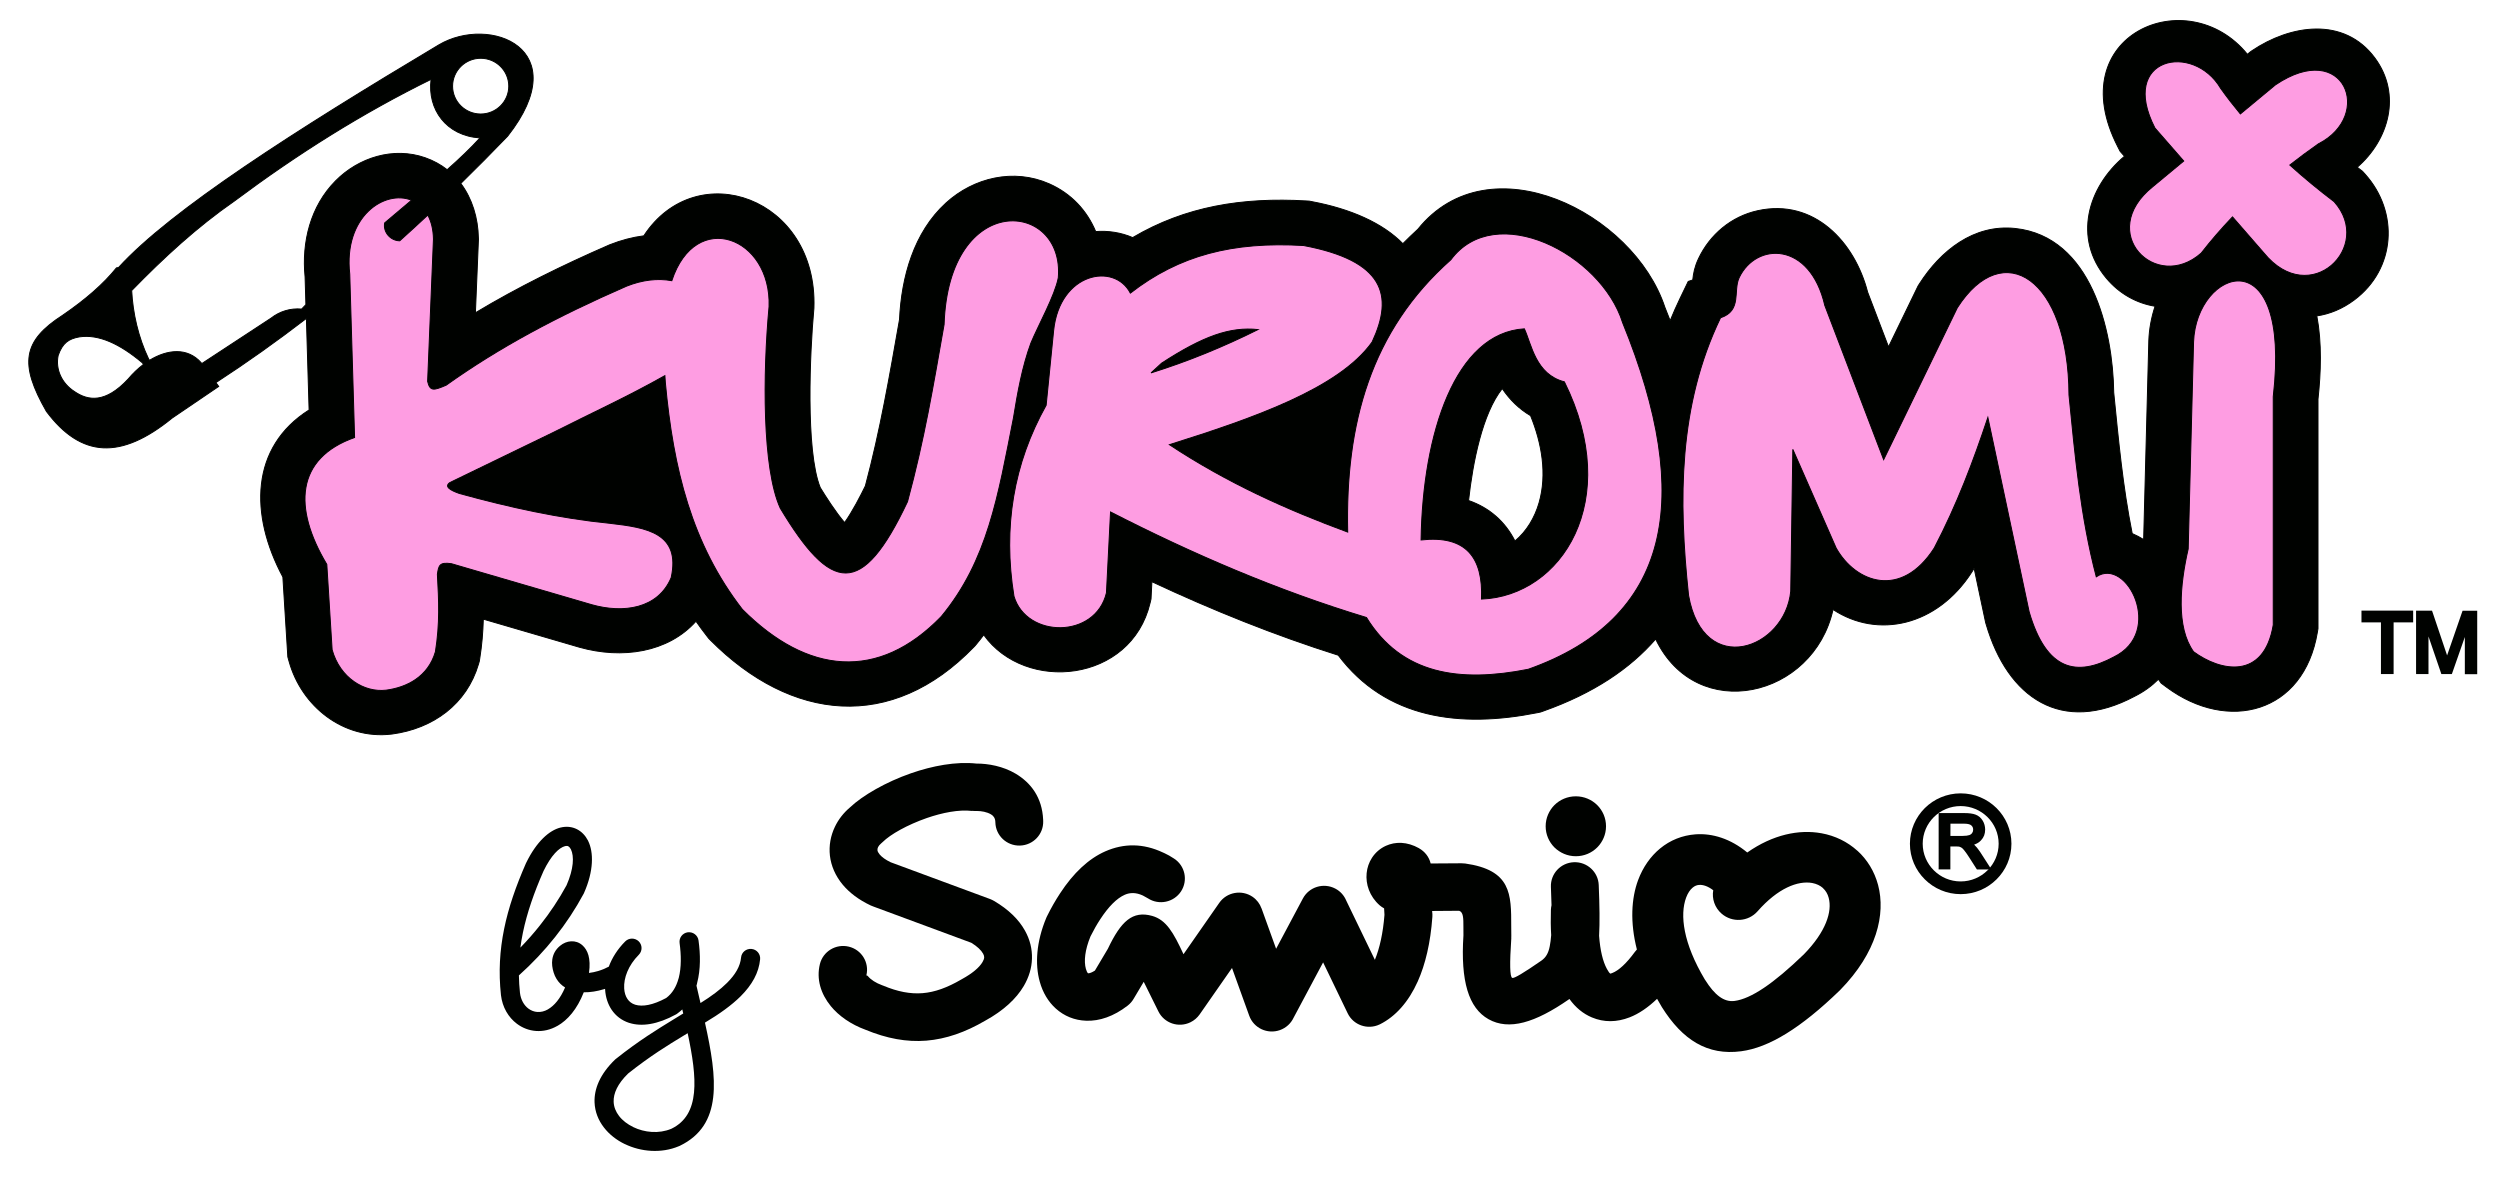 <svg width="61" height="29" viewBox="0 0 61 29" fill="none" xmlns="http://www.w3.org/2000/svg">
<path fill-rule="evenodd" clip-rule="evenodd" d="M12.697 23.122C12.866 22.948 13.026 22.767 13.175 22.578C13.422 22.268 13.638 21.942 13.824 21.6C13.999 21.2 14.012 20.892 13.93 20.724L13.925 20.715C13.908 20.683 13.886 20.66 13.866 20.649C13.847 20.639 13.82 20.638 13.789 20.645C13.639 20.684 13.449 20.87 13.263 21.251C13.03 21.781 12.859 22.273 12.759 22.756C12.734 22.878 12.713 22.999 12.697 23.122ZM16.994 24.051L17.081 24.426L17.092 24.474C17.357 24.309 17.575 24.147 17.74 23.982C17.944 23.778 18.063 23.576 18.082 23.363C18.093 23.236 18.207 23.142 18.336 23.154C18.464 23.165 18.559 23.278 18.547 23.406C18.516 23.735 18.352 24.03 18.071 24.31C17.851 24.528 17.558 24.739 17.201 24.952C17.505 26.321 17.637 27.45 16.587 27.958C16.579 27.962 16.571 27.966 16.563 27.968C16.134 28.149 15.638 28.105 15.246 27.915V27.916C15.044 27.819 14.866 27.68 14.736 27.511C14.6 27.336 14.516 27.128 14.507 26.898C14.495 26.571 14.638 26.209 15.009 25.852L15.026 25.838C15.588 25.39 16.058 25.105 16.413 24.887C16.508 24.829 16.595 24.777 16.671 24.729L16.648 24.63C16.608 24.667 16.566 24.702 16.521 24.735C16.513 24.741 16.505 24.745 16.498 24.75C16.033 25.006 15.65 25.051 15.362 24.961L15.349 24.958C15.167 24.898 15.025 24.787 14.925 24.64C14.831 24.501 14.776 24.331 14.765 24.147L14.764 24.128L14.731 24.138C14.572 24.186 14.403 24.215 14.244 24.212C14.08 24.629 13.848 24.892 13.603 25.031V25.03C13.431 25.129 13.252 25.167 13.083 25.156C12.911 25.145 12.747 25.082 12.61 24.978C12.406 24.824 12.258 24.579 12.223 24.279V24.276C12.163 23.717 12.193 23.192 12.301 22.664C12.407 22.142 12.589 21.621 12.833 21.064L12.84 21.05C13.095 20.529 13.403 20.262 13.673 20.193H13.675C13.818 20.157 13.956 20.172 14.076 20.232C14.187 20.288 14.278 20.38 14.344 20.504L14.351 20.519C14.487 20.795 14.489 21.249 14.25 21.789L14.242 21.806C14.04 22.181 13.807 22.534 13.544 22.864C13.283 23.193 12.989 23.506 12.661 23.8C12.663 23.939 12.672 24.081 12.687 24.224C12.707 24.394 12.786 24.529 12.892 24.609C12.956 24.657 13.032 24.687 13.111 24.692C13.194 24.698 13.284 24.678 13.371 24.628V24.627C13.522 24.54 13.67 24.37 13.788 24.094C13.705 24.044 13.634 23.975 13.579 23.885C13.55 23.839 13.527 23.787 13.509 23.73C13.476 23.623 13.46 23.514 13.476 23.409C13.495 23.285 13.551 23.172 13.665 23.078C13.745 23.011 13.839 22.973 13.933 22.968C14.033 22.962 14.129 22.993 14.21 23.064C14.275 23.121 14.328 23.203 14.358 23.309C14.388 23.417 14.397 23.56 14.371 23.74C14.445 23.731 14.521 23.715 14.595 23.693C14.689 23.665 14.779 23.627 14.855 23.586C14.934 23.372 15.067 23.16 15.255 22.971C15.345 22.88 15.493 22.879 15.585 22.969C15.676 23.058 15.677 23.205 15.587 23.296C15.33 23.555 15.215 23.864 15.23 24.117C15.236 24.218 15.263 24.308 15.311 24.377C15.353 24.439 15.415 24.488 15.494 24.513L15.503 24.516C15.675 24.567 15.925 24.529 16.255 24.351C16.409 24.236 16.503 24.07 16.555 23.88L16.561 23.863C16.628 23.602 16.621 23.297 16.582 23.009C16.565 22.882 16.654 22.766 16.781 22.748C16.91 22.732 17.027 22.821 17.044 22.947C17.091 23.286 17.097 23.652 17.011 23.98L17.007 24.002L16.994 24.051ZM16.383 27.541C17.09 27.198 17.013 26.311 16.779 25.21L16.657 25.284C16.314 25.492 15.863 25.767 15.326 26.194C15.067 26.446 14.966 26.681 14.973 26.883C14.977 27.01 15.027 27.129 15.105 27.23C15.189 27.34 15.31 27.432 15.449 27.499V27.5C15.728 27.636 16.077 27.668 16.376 27.544L16.383 27.541Z" fill="#000200"/>
<path fill-rule="evenodd" clip-rule="evenodd" d="M25.454 20.037C25.463 20.357 25.209 20.623 24.887 20.632C24.564 20.641 24.296 20.389 24.287 20.069L24.286 20.05C24.282 19.961 24.239 19.905 24.184 19.873C24.081 19.81 23.944 19.788 23.832 19.788L23.801 19.789C23.772 19.79 23.745 19.788 23.716 19.785V19.787C23.396 19.749 22.993 19.829 22.611 19.961C22.14 20.126 21.727 20.357 21.537 20.546C21.524 20.559 21.511 20.57 21.497 20.582C21.465 20.608 21.441 20.639 21.425 20.669C21.413 20.695 21.407 20.722 21.41 20.747C21.413 20.774 21.43 20.808 21.462 20.847C21.516 20.912 21.604 20.977 21.732 21.039L24.157 21.936C24.191 21.949 24.224 21.965 24.255 21.983C24.608 22.19 24.861 22.438 25.011 22.711C25.131 22.927 25.187 23.156 25.18 23.39C25.174 23.619 25.106 23.844 24.98 24.059C24.796 24.371 24.481 24.662 24.042 24.903C23.552 25.189 23.085 25.352 22.602 25.392C22.121 25.43 21.638 25.341 21.116 25.125C20.763 24.996 20.467 24.789 20.27 24.548C20.024 24.245 19.917 23.887 20.005 23.525C20.081 23.214 20.396 23.023 20.71 23.098C21.023 23.173 21.215 23.486 21.14 23.797C21.137 23.809 21.157 23.793 21.176 23.817C21.247 23.904 21.37 23.984 21.524 24.04L21.554 24.051C21.902 24.197 22.212 24.257 22.512 24.233C22.811 24.209 23.117 24.097 23.454 23.9L23.47 23.891C23.726 23.751 23.895 23.608 23.974 23.473C24 23.429 24.014 23.39 24.014 23.359C24.015 23.333 24.006 23.303 23.988 23.27C23.94 23.183 23.844 23.092 23.7 23.004L21.323 22.124C21.298 22.116 21.273 22.106 21.247 22.094C20.949 21.954 20.726 21.78 20.567 21.592C20.38 21.369 20.279 21.124 20.25 20.88C20.222 20.632 20.268 20.391 20.371 20.175C20.457 19.994 20.584 19.832 20.738 19.702C21.045 19.41 21.616 19.081 22.228 18.868C22.751 18.686 23.325 18.577 23.825 18.631C24.113 18.63 24.478 18.696 24.784 18.879C25.147 19.096 25.43 19.452 25.453 20.005V20.012L25.454 20.037Z" fill="#000200"/>
<path fill-rule="evenodd" clip-rule="evenodd" d="M42.885 22.235C42.659 22.492 42.266 22.518 42.007 22.293C41.838 22.146 41.767 21.927 41.803 21.722C41.678 21.626 41.557 21.584 41.456 21.592C41.401 21.596 41.349 21.618 41.302 21.657C41.238 21.709 41.183 21.791 41.142 21.9C40.985 22.322 41.068 23.012 41.598 23.9L41.61 23.917C41.837 24.278 42.064 24.457 42.323 24.423C42.723 24.37 43.269 24.005 44.015 23.285C44.556 22.731 44.709 22.24 44.62 21.907C44.595 21.81 44.545 21.729 44.48 21.67L44.481 21.669L44.48 21.668C44.412 21.607 44.323 21.565 44.218 21.545C43.866 21.483 43.38 21.672 42.885 22.235ZM28.646 20.949C28.916 21.123 28.992 21.482 28.817 21.75C28.641 22.018 28.279 22.094 28.01 21.92C27.979 21.9 27.94 21.879 27.897 21.857L27.875 21.846C27.721 21.777 27.577 21.774 27.447 21.831C27.25 21.917 27.048 22.121 26.846 22.43C26.765 22.553 26.686 22.692 26.608 22.848C26.471 23.18 26.444 23.455 26.496 23.642C26.511 23.693 26.528 23.729 26.548 23.749C26.589 23.749 26.645 23.728 26.716 23.682L27.032 23.15C27.352 22.477 27.634 22.214 28.113 22.348C28.456 22.445 28.633 22.755 28.877 23.283L29.75 22.03C29.933 21.767 30.297 21.701 30.563 21.882C30.667 21.954 30.741 22.053 30.78 22.164L30.781 22.163L31.137 23.15L31.79 21.924C31.941 21.64 32.294 21.532 32.58 21.681C32.707 21.747 32.798 21.853 32.849 21.976L33.547 23.42C33.663 23.137 33.746 22.771 33.781 22.322C33.777 22.268 33.774 22.215 33.772 22.164C33.733 22.143 33.698 22.119 33.664 22.09C33.416 21.872 33.319 21.572 33.346 21.305C33.359 21.17 33.404 21.041 33.477 20.929C33.559 20.803 33.674 20.702 33.817 20.637C34.046 20.534 34.329 20.531 34.627 20.698L34.626 20.699C34.765 20.777 34.87 20.908 34.908 21.069L35.658 21.064C35.686 21.064 35.713 21.066 35.741 21.069V21.068C36.876 21.227 36.875 21.812 36.874 22.608C36.874 22.678 36.874 22.753 36.876 22.835C36.876 22.852 36.876 22.87 36.875 22.887H36.876C36.834 23.52 36.84 23.829 36.897 23.86C36.938 23.884 37.185 23.733 37.609 23.44C37.717 23.364 37.78 23.264 37.814 23.087C37.83 23.008 37.841 22.919 37.849 22.817C37.837 22.625 37.835 22.421 37.842 22.202C37.843 22.163 37.849 22.125 37.857 22.087C37.854 21.95 37.849 21.802 37.842 21.64C37.83 21.32 38.08 21.051 38.403 21.038C38.725 21.026 38.997 21.275 39.009 21.595C39.03 22.106 39.036 22.507 39.018 22.834C39.044 23.193 39.111 23.462 39.207 23.639C39.244 23.709 39.274 23.749 39.295 23.757L39.34 23.741C39.495 23.681 39.684 23.51 39.892 23.225C39.907 23.204 39.923 23.185 39.94 23.168C39.77 22.498 39.805 21.921 39.969 21.476C40.089 21.155 40.275 20.894 40.505 20.704C40.752 20.5 41.048 20.382 41.367 20.358C41.783 20.327 42.228 20.465 42.633 20.801C43.26 20.361 43.9 20.233 44.44 20.331H44.442C44.779 20.392 45.078 20.54 45.318 20.757L45.319 20.756C45.56 20.974 45.736 21.26 45.825 21.593C46.014 22.306 45.795 23.242 44.901 24.155L44.889 24.167C43.939 25.086 43.163 25.562 42.483 25.651C41.662 25.759 41.053 25.376 40.55 24.574C40.542 24.561 40.535 24.548 40.527 24.534C40.494 24.48 40.463 24.425 40.433 24.371C40.211 24.585 39.986 24.736 39.766 24.822C39.446 24.947 39.134 24.948 38.842 24.825C38.629 24.736 38.445 24.585 38.294 24.375L38.276 24.388C37.46 24.953 36.822 25.151 36.319 24.868C35.834 24.594 35.635 23.943 35.708 22.823C35.707 22.751 35.707 22.679 35.707 22.609C35.707 22.407 35.707 22.256 35.603 22.223L34.944 22.228L34.945 22.242C34.951 22.284 34.953 22.326 34.95 22.37C34.905 23.005 34.778 23.533 34.594 23.945C34.367 24.452 34.046 24.805 33.672 24.992V24.991L33.661 24.997C33.37 25.135 33.021 25.012 32.883 24.724L32.284 23.482L31.565 24.83C31.501 24.967 31.384 25.08 31.229 25.135C30.925 25.242 30.59 25.086 30.481 24.783L30.061 23.619L29.27 24.754C29.214 24.832 29.139 24.899 29.046 24.944C28.756 25.085 28.407 24.966 28.265 24.679L27.907 23.956L27.661 24.37C27.625 24.433 27.576 24.489 27.515 24.537C27.172 24.803 26.824 24.917 26.506 24.906C26.219 24.897 25.965 24.792 25.761 24.608C25.579 24.444 25.443 24.22 25.369 23.95C25.252 23.531 25.283 22.983 25.531 22.391L25.547 22.357C25.647 22.154 25.754 21.968 25.865 21.799C26.191 21.3 26.561 20.953 26.969 20.773C27.424 20.573 27.895 20.575 28.376 20.801C28.39 20.806 28.403 20.813 28.416 20.819C28.488 20.851 28.564 20.895 28.646 20.949Z" fill="#000200"/>
<path fill-rule="evenodd" clip-rule="evenodd" d="M38.45 19.43C38.654 19.43 38.838 19.512 38.971 19.643C39.105 19.776 39.187 19.959 39.187 20.161C39.187 20.362 39.104 20.545 38.971 20.678C38.838 20.811 38.654 20.892 38.45 20.892C38.247 20.892 38.063 20.809 37.929 20.678C37.796 20.545 37.714 20.362 37.714 20.161C37.714 19.959 37.797 19.776 37.929 19.643C38.062 19.512 38.246 19.43 38.45 19.43Z" fill="#000200"/>
<path fill-rule="evenodd" clip-rule="evenodd" d="M47.84 19.358C48.183 19.358 48.492 19.496 48.716 19.718C48.94 19.941 49.079 20.249 49.079 20.587C49.079 20.927 48.94 21.234 48.716 21.456C48.492 21.679 48.183 21.817 47.84 21.817C47.499 21.817 47.189 21.679 46.965 21.456C46.741 21.234 46.602 20.927 46.602 20.587C46.602 20.249 46.741 19.941 46.965 19.718C47.189 19.496 47.499 19.358 47.84 19.358ZM48.495 19.937C48.327 19.771 48.095 19.668 47.84 19.668C47.584 19.668 47.353 19.771 47.186 19.937C47.018 20.104 46.914 20.334 46.914 20.587C46.914 20.84 47.018 21.07 47.186 21.237C47.353 21.404 47.585 21.507 47.84 21.507C48.095 21.507 48.327 21.404 48.495 21.237C48.663 21.07 48.767 20.84 48.767 20.587C48.767 20.333 48.663 20.103 48.495 19.937Z" fill="#000200"/>
<path fill-rule="evenodd" clip-rule="evenodd" d="M47.303 21.159V19.898V19.839H47.362H47.926C47.984 19.839 48.037 19.842 48.082 19.848C48.13 19.854 48.171 19.864 48.205 19.877C48.241 19.89 48.273 19.91 48.302 19.934C48.33 19.958 48.355 19.987 48.376 20.021C48.397 20.055 48.413 20.09 48.422 20.126C48.432 20.163 48.438 20.202 48.438 20.241C48.438 20.293 48.429 20.341 48.413 20.386C48.395 20.431 48.369 20.471 48.334 20.507C48.3 20.544 48.256 20.574 48.203 20.596L48.169 20.609C48.193 20.632 48.216 20.657 48.239 20.684C48.263 20.713 48.288 20.746 48.311 20.781L48.532 21.124L48.59 21.215H48.482H48.27H48.237L48.219 21.188L48.051 20.925C48.028 20.889 48.006 20.856 47.985 20.826C47.965 20.799 47.948 20.775 47.933 20.756C47.919 20.738 47.906 20.722 47.894 20.71C47.881 20.699 47.871 20.69 47.864 20.685C47.854 20.678 47.844 20.673 47.834 20.669C47.825 20.664 47.815 20.661 47.806 20.659C47.8 20.657 47.79 20.656 47.778 20.655H47.776C47.763 20.654 47.746 20.654 47.725 20.654H47.589V21.155V21.214H47.529H47.361H47.302L47.303 21.159ZM47.59 20.396H47.892C47.962 20.396 48.016 20.389 48.053 20.376C48.068 20.37 48.082 20.363 48.093 20.354C48.104 20.345 48.114 20.335 48.121 20.324C48.129 20.312 48.135 20.299 48.14 20.285C48.144 20.272 48.145 20.258 48.145 20.243C48.145 20.221 48.141 20.203 48.134 20.185C48.127 20.169 48.115 20.153 48.1 20.14C48.086 20.127 48.065 20.117 48.039 20.11C48.011 20.102 47.975 20.098 47.933 20.098H47.591L47.59 20.396Z" fill="#000200"/>
<path fill-rule="evenodd" clip-rule="evenodd" d="M52.305 13.165L52.431 8.312C52.441 8.035 52.492 7.749 52.584 7.473C52.139 7.399 51.718 7.174 51.393 6.785C50.581 5.814 50.936 4.569 51.838 3.813L51.73 3.69L51.674 3.58C50.273 0.849 53.376 -0.473 54.836 1.325L54.907 1.267L54.948 1.238C55.877 0.61 57.189 0.394 57.946 1.414C58.607 2.306 58.283 3.418 57.516 4.081C57.534 4.095 57.553 4.108 57.57 4.123L57.645 4.18L57.708 4.25C58.539 5.176 58.456 6.562 57.445 7.318C57.154 7.536 56.844 7.662 56.53 7.708C56.656 8.37 56.629 9.096 56.559 9.739V15.338L56.544 15.426C56.213 17.408 54.362 17.876 52.87 16.771L52.733 16.669L52.665 16.574C52.503 16.736 52.309 16.878 52.078 16.993C50.316 17.93 48.988 17.039 48.46 15.226L48.449 15.188L48.168 13.863C48.166 13.865 48.164 13.868 48.163 13.871L48.141 13.912L48.116 13.952C47.264 15.28 45.813 15.59 44.726 14.872C44.249 17.026 41.4 17.682 40.398 15.593C39.77 16.316 38.877 16.917 37.661 17.348L37.587 17.374L37.51 17.39C35.623 17.767 33.818 17.539 32.653 15.987C31.095 15.495 29.582 14.885 28.106 14.194L28.085 14.616L28.062 14.712C27.599 16.657 25.021 16.913 24.003 15.49C23.944 15.569 23.882 15.648 23.817 15.726L23.79 15.758L23.762 15.787C21.752 17.867 19.308 17.599 17.341 15.626L17.294 15.578L17.252 15.524C17.158 15.404 17.068 15.281 16.982 15.158C16.299 15.922 15.178 16.085 14.14 15.793L11.793 15.107C11.784 15.421 11.759 15.737 11.706 16.067L11.695 16.135L11.676 16.201C11.388 17.183 10.566 17.776 9.569 17.91L9.552 17.912C8.379 18.049 7.358 17.235 7.053 16.137L7.023 16.029L6.902 14.079C6.089 12.559 6.107 10.911 7.542 10.003L7.476 7.769C6.763 8.317 6.028 8.841 5.268 9.335L5.336 9.429L4.202 10.199C2.946 11.223 1.979 11.169 1.132 10.038C0.468 8.877 0.552 8.32 1.531 7.691C2.095 7.306 2.531 6.922 2.842 6.536L2.892 6.528C4.175 5.123 7.192 3.194 10.706 1.096C11.95 0.359 14.066 1.188 12.386 3.323C12.012 3.712 11.631 4.096 11.243 4.476C11.521 4.846 11.664 5.318 11.673 5.809L11.674 5.842L11.6 7.632C12.641 7.007 13.732 6.472 14.851 5.984L14.869 5.976L14.887 5.969C15.155 5.863 15.431 5.79 15.709 5.754C16.994 3.785 19.953 4.815 19.86 7.513L19.858 7.545L19.855 7.576C19.765 8.55 19.65 10.999 20.014 11.898C20.139 12.103 20.397 12.508 20.608 12.751C20.793 12.496 21.006 12.082 21.115 11.857C21.474 10.512 21.707 9.166 21.948 7.797C21.996 6.765 22.293 5.673 23.082 4.953C23.763 4.333 24.738 4.106 25.598 4.484C26.143 4.724 26.525 5.145 26.735 5.65C27.038 5.627 27.348 5.673 27.637 5.797C28.921 5.039 30.308 4.812 31.874 4.903L31.945 4.907L32.015 4.921C32.953 5.098 33.733 5.439 34.23 5.946C34.348 5.827 34.47 5.71 34.597 5.593C36.338 3.427 39.857 5.181 40.623 7.498C40.667 7.607 40.711 7.716 40.752 7.825C40.826 7.643 40.907 7.462 40.993 7.282L41.193 6.867L41.303 6.831C41.321 6.67 41.346 6.519 41.443 6.312C41.721 5.724 42.244 5.282 42.888 5.141C44.265 4.838 45.256 5.907 45.57 7.128L46.08 8.464L46.8 6.98L46.834 6.926C47.348 6.122 48.158 5.465 49.175 5.575C51.024 5.775 51.556 8.053 51.575 9.578C51.69 10.729 51.797 11.885 52.026 13.019C52.125 13.062 52.217 13.11 52.305 13.165ZM7.464 7.433L7.444 6.757C7.36 5.908 7.573 5.034 8.189 4.413C8.752 3.844 9.6 3.578 10.374 3.849C10.577 3.92 10.755 4.019 10.911 4.141C11.211 3.875 11.486 3.614 11.712 3.365C10.888 3.313 10.425 2.667 10.518 1.936C8.852 2.755 7.261 3.753 5.719 4.905C4.81 5.535 3.993 6.287 3.213 7.089C3.242 7.641 3.372 8.224 3.624 8.753L3.647 8.792C4.082 8.525 4.573 8.473 4.907 8.849L4.923 8.872L6.614 7.763C6.819 7.602 7.081 7.516 7.36 7.541L7.464 7.433ZM11.729 1.422C12.108 1.422 12.414 1.727 12.414 2.103C12.414 2.479 12.107 2.782 11.729 2.782C11.35 2.782 11.043 2.478 11.043 2.103C11.043 1.727 11.35 1.422 11.729 1.422ZM3.476 8.854L3.501 8.892C3.365 8.994 3.238 9.116 3.127 9.249C2.573 9.844 2.152 9.785 1.814 9.552C1.505 9.353 1.35 9.011 1.419 8.674C1.525 8.365 1.679 8.266 1.936 8.22C2.405 8.149 2.923 8.387 3.476 8.854ZM36.965 13.201C37.251 12.964 37.449 12.628 37.553 12.268C37.754 11.57 37.619 10.812 37.346 10.142C37.069 9.979 36.838 9.754 36.655 9.481C36.172 10.085 35.935 11.281 35.833 12.213C36.344 12.389 36.728 12.731 36.965 13.201Z" fill="#000200" stroke="#000200" stroke-width="0.024"/>
<path fill-rule="evenodd" clip-rule="evenodd" d="M58.952 16.388V14.959V14.9H59.011H59.136H59.165H59.298H59.341L59.355 14.94L59.696 15.953L59.709 15.992L59.729 15.935L60.073 14.941L60.087 14.902H60.129H60.24H60.26H60.385H60.444V14.961V16.39V16.45H60.385H60.202H60.142V16.39V15.543L59.839 16.409L59.825 16.448H59.783H59.611H59.569L59.556 16.408L59.255 15.529V16.388V16.447H59.196H59.012H58.953L58.952 16.388Z" fill="#000200"/>
<path fill-rule="evenodd" clip-rule="evenodd" d="M58.095 16.388V15.186H57.68H57.62V15.127V14.958V14.899H57.68H58.821H58.881V14.958V15.127V15.186H58.821H58.404V16.388V16.447H58.344H58.154H58.095V16.388Z" fill="#000200"/>
<path fill-rule="evenodd" clip-rule="evenodd" d="M23.036 7.918C22.768 9.435 22.56 10.702 22.144 12.239C21.026 14.605 20.28 14.466 19.038 12.399C18.598 11.432 18.613 9.12 18.765 7.48C18.824 5.786 16.976 5.075 16.392 6.849C16.045 6.786 15.674 6.829 15.289 6.982C13.583 7.726 12.168 8.484 10.886 9.399C10.591 9.524 10.492 9.558 10.434 9.305L10.576 5.835C10.572 5.595 10.521 5.4 10.438 5.248C10.212 5.46 9.983 5.669 9.753 5.876C9.522 5.872 9.343 5.658 9.386 5.439C9.6 5.256 9.822 5.071 10.042 4.885C9.385 4.621 8.376 5.28 8.534 6.686L8.652 10.675C7.214 11.184 7.149 12.391 7.974 13.771L8.104 15.855C8.295 16.542 8.888 16.903 9.421 16.84C9.925 16.773 10.445 16.515 10.624 15.903C10.734 15.209 10.708 14.66 10.672 14.013C10.704 13.797 10.721 13.712 11.014 13.754L14.443 14.756C15.207 14.972 16.058 14.858 16.377 14.094C16.613 13.007 15.792 12.874 14.881 12.769C13.657 12.648 12.433 12.378 11.209 12.041C10.987 11.963 10.832 11.873 10.978 11.774L13.495 10.554C14.422 10.085 15.309 9.682 16.223 9.166L16.235 9.339C16.429 11.438 16.875 13.27 18.114 14.869C19.7 16.459 21.435 16.629 22.968 15.042C24.099 13.674 24.35 12.104 24.728 10.198C24.83 9.57 24.941 8.949 25.153 8.372C25.324 7.957 25.741 7.208 25.822 6.779C25.985 4.891 23.146 4.617 23.036 7.918Z" fill="#FE9DE2" stroke="#000200" stroke-width="0.024"/>
<path fill-rule="evenodd" clip-rule="evenodd" d="M33.342 15.067C31.16 14.406 29.096 13.515 27.097 12.492L26.997 14.466C26.73 15.59 25.047 15.58 24.741 14.549C24.468 12.862 24.73 11.309 25.526 9.888L25.709 8.063C25.857 6.644 27.193 6.398 27.581 7.152C28.777 6.223 30.084 5.89 31.808 5.991C33.766 6.361 34.017 7.196 33.479 8.346C32.674 9.481 30.563 10.212 28.533 10.85C29.96 11.793 31.416 12.441 32.884 12.983C32.824 10.342 33.445 8.07 35.401 6.338C36.479 4.882 39.062 6.183 39.592 7.873C41.355 12.189 40.751 15.105 37.29 16.33C35.615 16.664 34.196 16.46 33.342 15.067ZM34.674 13.175C35.772 13.052 36.192 13.604 36.148 14.618C38.103 14.541 39.608 12.22 38.171 9.317C37.468 9.136 37.37 8.404 37.195 8.023C35.509 8.124 34.713 10.572 34.674 13.175ZM28.085 9.099L28.345 8.86C29.36 8.2 30.014 7.97 30.697 8.041C29.859 8.458 28.991 8.816 28.085 9.099Z" fill="#FE9DE2" stroke="#000200" stroke-width="0.024"/>
<path fill-rule="evenodd" clip-rule="evenodd" d="M51.149 14.074C51.895 13.572 52.819 15.429 51.577 16.03C50.683 16.512 49.935 16.387 49.511 14.927L48.504 10.186C48.15 11.248 47.751 12.31 47.195 13.372C46.391 14.626 45.279 14.224 44.802 13.372L43.745 10.964L43.694 14.426C43.559 15.843 41.562 16.563 41.201 14.527C40.952 12.187 40.952 9.892 41.981 7.754C42.51 7.579 42.284 7.102 42.435 6.776C42.848 5.904 44.162 5.882 44.525 7.453L45.961 11.215L47.758 7.511C48.879 5.759 50.472 6.794 50.483 9.639C50.63 11.117 50.762 12.596 51.149 14.074Z" fill="#FE9DE2" stroke="#000200" stroke-width="0.024"/>
<path fill-rule="evenodd" clip-rule="evenodd" d="M55.467 9.68C55.922 5.727 53.585 6.555 53.523 8.346L53.392 13.393C53.191 14.268 53.094 15.305 53.523 15.902C54.172 16.382 55.239 16.608 55.467 15.249V9.68Z" fill="#FE9DE2" stroke="#000200" stroke-width="0.024"/>
<path fill-rule="evenodd" clip-rule="evenodd" d="M55.239 6.172C56.363 7.553 57.934 6.015 56.952 4.92C56.584 4.64 56.222 4.344 55.871 4.027C56.096 3.85 56.329 3.678 56.57 3.509C57.927 2.821 57.209 0.929 55.52 2.071L54.665 2.78C54.5 2.581 54.34 2.375 54.186 2.159C53.519 1.021 51.692 1.394 52.58 3.123L53.283 3.929L52.528 4.555C51.137 5.671 52.606 7.153 53.709 6.176C53.947 5.87 54.202 5.577 54.473 5.292L55.239 6.172Z" fill="#FE9DE2" stroke="#000200" stroke-width="0.024"/>
</svg>
